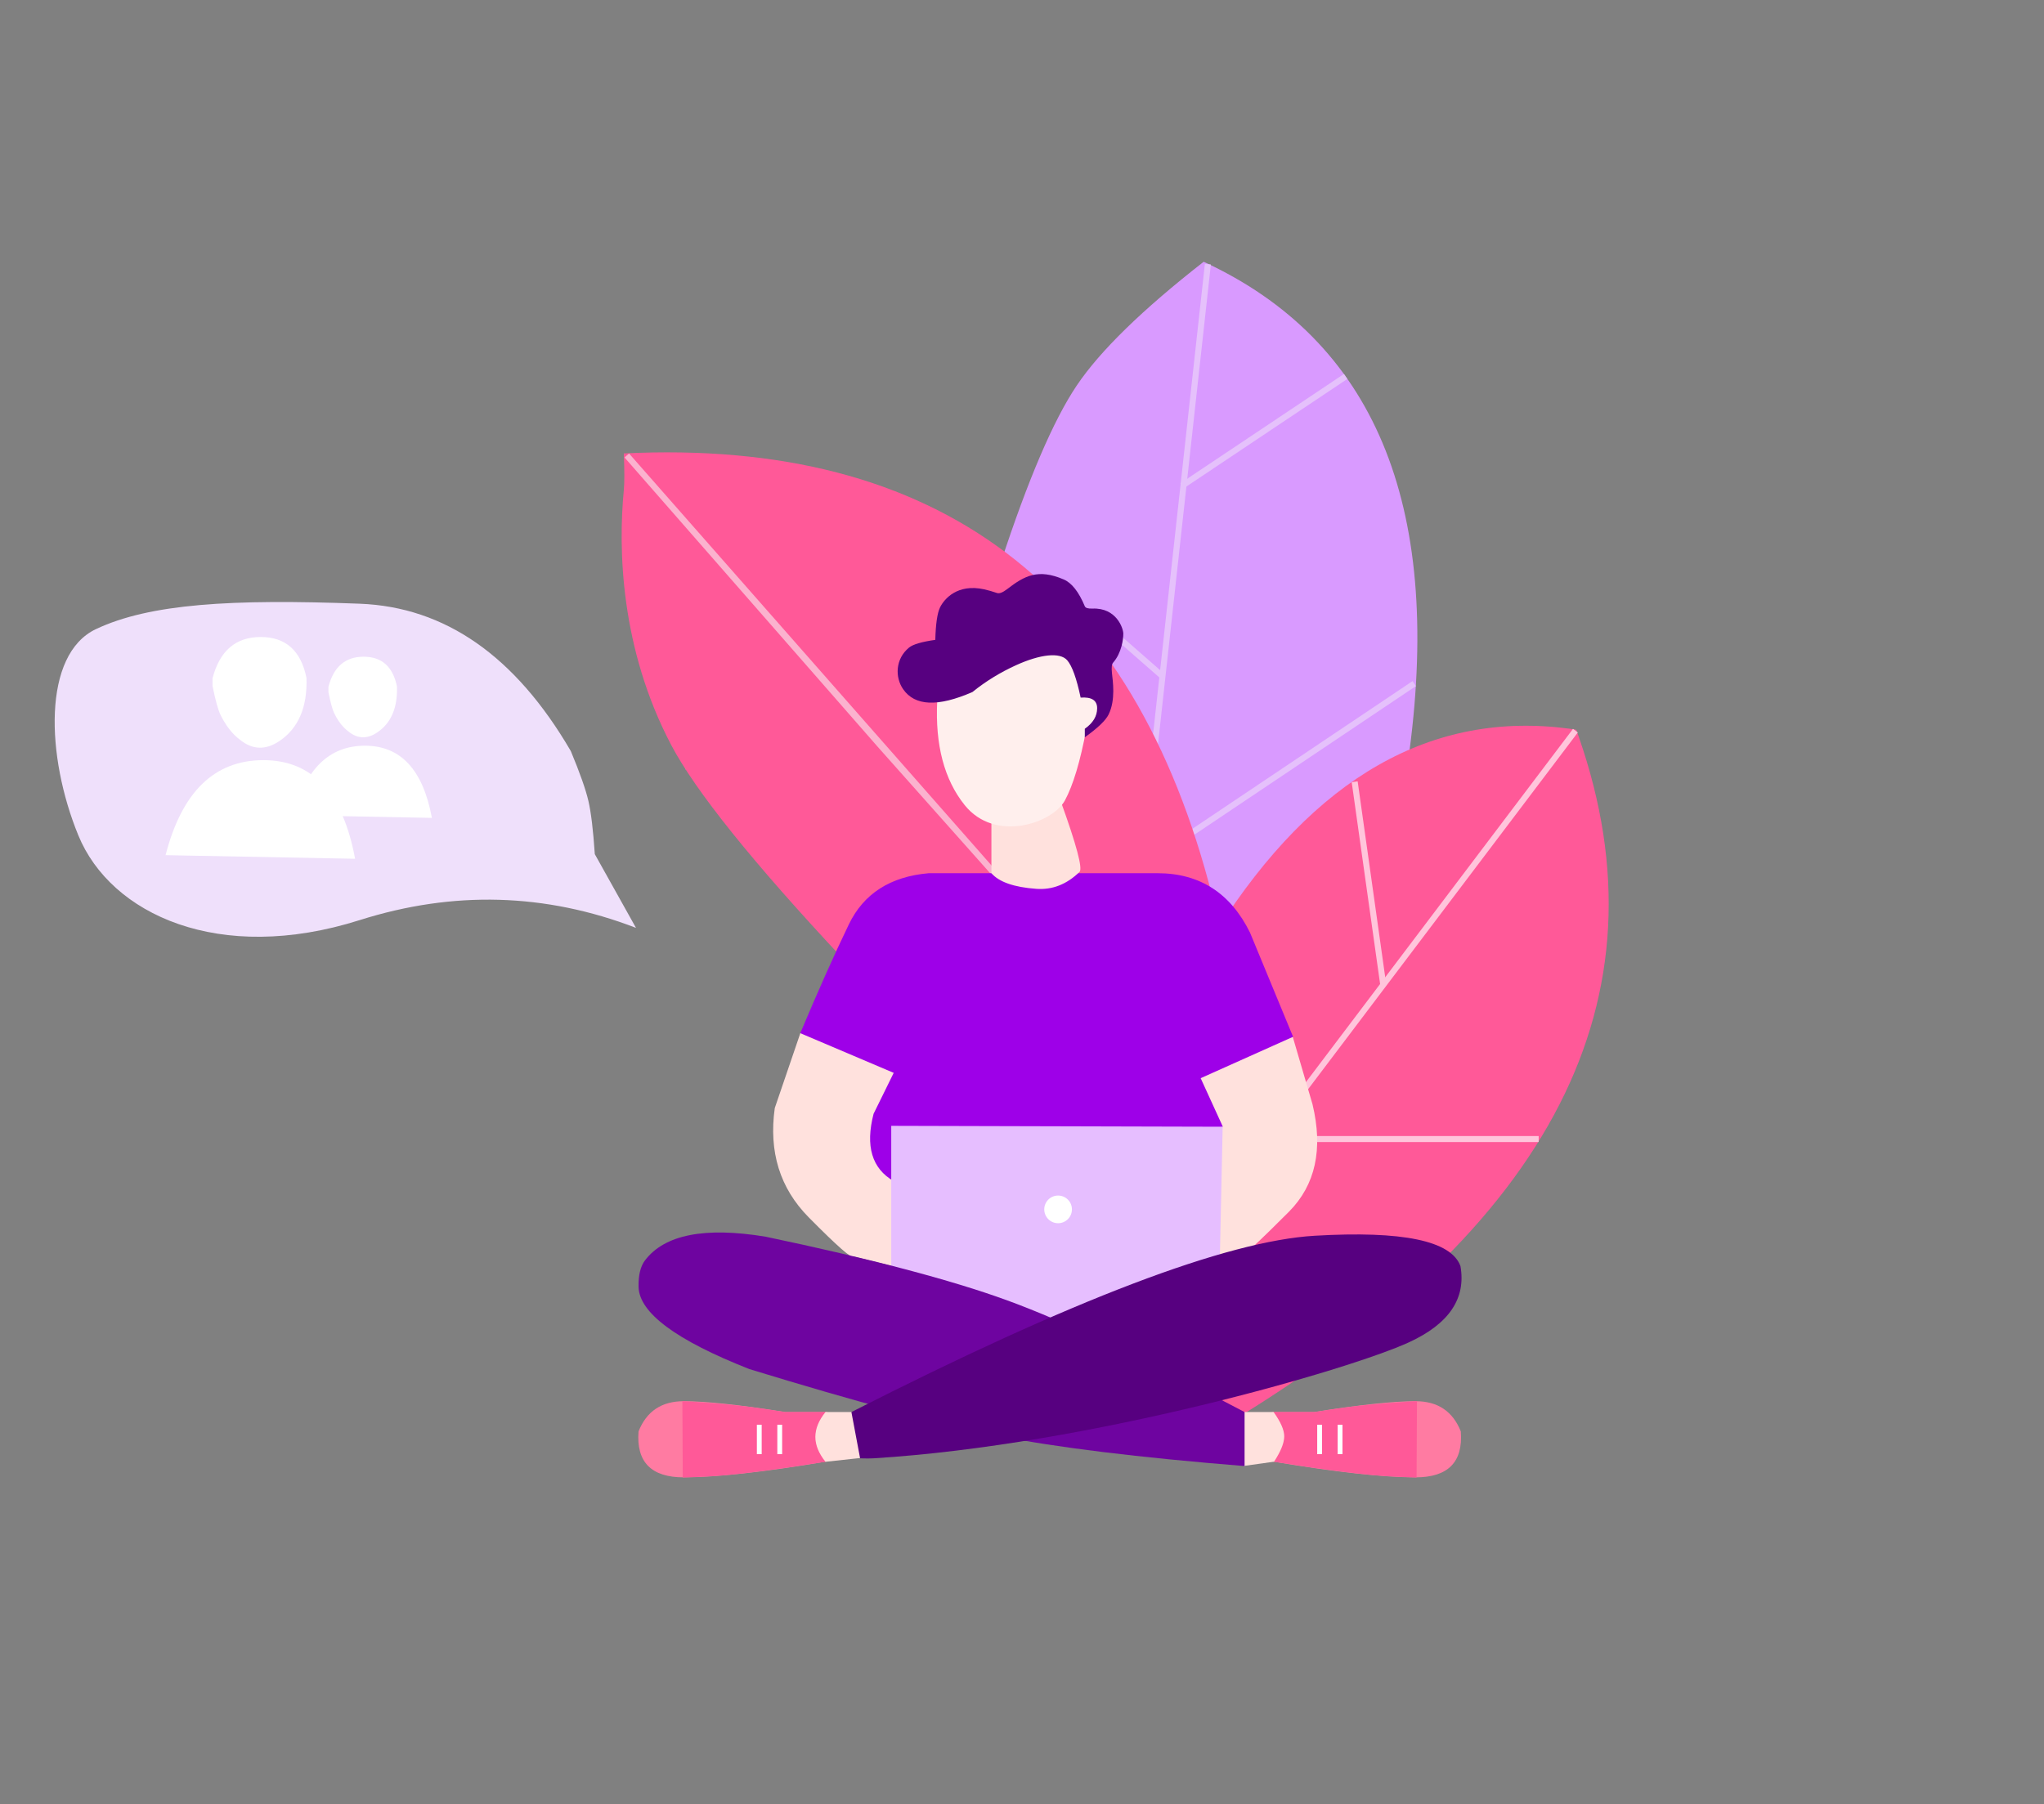 <?xml version="1.0" encoding="UTF-8"?>
<svg width="1699px" height="1500px" viewBox="0 0 1699 1500" version="1.1" xmlns="http://www.w3.org/2000/svg" xmlns:xlink="http://www.w3.org/1999/xlink">
    <rect x="0" y="0" width="1699" height="1500" fill="#808080" stroke="none"/>
    <!-- Generator: Sketch 52.5 (67469) - http://www.bohemiancoding.com/sketch -->
    <title>looperchat</title>
    <desc>Created with Sketch.</desc>
    <g id="looperchat" stroke="none" stroke-width="1" fill="none" fill-rule="evenodd">
        <g id="all" transform="translate(45, 217)">
            <g id="leaf" transform="translate(524, 0)">
                <path d="M262.641,251.548 C285.501,181.664 306.625,132.32 326.012,103.515 C345.398,74.71 380.565,40.417 431.512,0.636 C572.728,65.92 629.741,201.527 602.551,407.455 C575.361,613.383 468.618,614.898 282.324,412 L262.641,251.548 Z" id="Path-240" fill="#D99AFF"></path>
                <path d="M0.676,420.363 L162.344,402.326" id="Path-239" stroke="#FFA9CA" stroke-width="5"></path>
                <path d="M435.004,2.619 L389.914,412" id="Path-241" stroke="#E5C1FB" stroke-width="5"></path>
                <path d="M413.523,186.924 L549.513,96" id="Path-242" stroke="#E5C1FB" stroke-width="5"></path>
                <path d="M418.387,477.6 L606.536,351.347" id="Path-243" stroke="#E5C1FB" stroke-width="5"></path>
                <path d="M396.605,344.623 L352.473,306" id="Path-244" stroke="#E5C1FB" stroke-width="5"></path>
            </g>
            <g id="leaf" transform="translate(471, 159)">
                <path d="M185.441,422 C109.875,341.221 62.02,281.663 41.875,243.326 C-0.283,163.096 -2.227,80.669 2.544,31.318 C3.099,25.577 3.099,15.471 2.544,1 C263.148,-11.79 426.234,111.127 491.805,369.751 C492.933,374.203 494.54,380.721 496.625,389.305 L185.441,422 Z" id="Path-237" fill="#FF5998"></path>
                <polygon id="Path-238" stroke="#FBB2CE" stroke-width="5" points="5.002 2.688 215.504 243.326 322.781 363.954"></polygon>
            </g>
            <g id="leaf" transform="translate(908, 386)">
                <path d="M352.098,2.918 C237.363,-12.543 139.6,43.151 58.809,170 C-21.983,296.849 -18.922,433.638 67.992,580.367 C337.742,417.243 434.887,227.121 359.426,10 C358.941,8.604 358.219,6.529 357.261,3.775 L352.098,2.918 Z" id="Path-245" fill="#FF5998"></path>
                <path d="M134.312,344.02 L325.961,344.02" id="Path-246" stroke="#FFC5DB" stroke-width="5"></path>
                <path d="M127.09,308 L356.5,4.5" id="Path-247" stroke="#FFC5DB" stroke-width="5"></path>
                <path d="M196.747,215.549 L173.031,46.98" id="Path-248" stroke="#FFC5DB" stroke-width="5"></path>
            </g>
            <path d="M620.377,641.63 L599,704.264 C593.909,740.619 603.273,770.865 627.094,795 C650.914,819.135 663.339,830.014 664.367,827.637 L696.637,835.646 L696.637,742.998 C691.241,716.228 695.667,695.036 709.914,679.422 C724.161,663.807 697.903,649.667 631.139,637 L620.377,641.63 Z" id="Path-224" fill="#FFE1DD"></path>
            <path d="M1029.545,645 L1045.963,701.075 C1054.945,738.435 1048.436,768.211 1026.438,790.401 C1004.439,812.592 985.049,830.707 968.269,844.745 L970.226,719.521 L951.011,679.422 L1021.61,646 L1029.545,645 Z" id="Path-225" fill="#FFE1DD"></path>
            <path d="M620.213,642 L697.865,675 L681.143,709 C674.178,735.922 679.752,754.589 697.865,765 C715.979,775.411 807.174,760.343 971.453,719.795 L953.016,679.422 L1029.824,645 L994.01,558.348 C977.751,525.449 952.133,509 917.158,509 C882.183,509 818.796,509 726.998,509 C695.05,511.773 672.904,525.967 660.561,551.58 C648.217,577.193 634.768,607.333 620.213,642 Z" id="Path-223" fill="#9E00E8"></path>
            <path d="M695.809,719.043 L695.809,835.646 C761.762,854.011 805.003,868.463 825.531,879 C827.784,880.156 829.891,880.026 831.853,878.608 C842.46,870.94 888.172,854.007 968.986,827.807 L971.297,719.784 L695.809,719.043 Z" id="Path-226" fill="#E6BEFF"></path>
            <circle id="Oval" fill="#FFFFFF" cx="834.5" cy="788.5" r="11.5"></circle>
            <path d="M779.07,509 C785.454,516.333 797.91,520.667 816.436,522 C829.742,522.958 841.699,518.266 852.307,507.926 C855.081,505.222 849.842,485.538 836.59,448.875 C826.271,457.181 817.731,462.222 810.971,464 C804.21,465.778 793.577,465.778 779.07,464 L779.07,509 Z" id="Path-222" fill="#FFE1DD"></path>
            <path d="M734.016,366.063 C732.272,402.417 739.863,431.161 756.789,452.297 C782.178,484 830.006,467.412 840.207,448.418 C847.008,435.755 852.897,416.161 857.876,389.637 L871.928,377.031 L871.928,350 L840.207,320 L785.834,331.339 L756.789,356 L734.016,366.063 Z" id="Path-221" fill="#FFEFED"></path>
            <path d="M799.689,336 C786.443,342.005 774.32,349.456 763.32,358.354 C734.651,370.885 715.443,370.1 705.695,356 C698.871,346.129 699.11,330.872 710.576,321.426 C713.851,318.728 721.136,316.586 732.432,315 C732.787,301.667 734.102,292.667 736.377,288 C739.789,281 750.807,268.027 773.15,273 C776.39,273.721 779.944,274.742 783.814,276.064 C785.713,276.713 788.516,275.609 792.221,272.753 C806.624,261.65 817.91,255.586 839.238,264.793 C845.876,267.658 851.7,275.085 856.71,287.072 C857.303,288.491 859.435,289.127 863.108,288.982 C883.073,288.193 888.707,305.46 888.707,309.885 C888.707,314.309 887.387,325.827 880.18,334 C879.101,335.224 878.798,338.103 879.271,342.639 C879.948,349.136 882.481,364.85 876.494,377.031 C874.07,381.964 867.475,388.287 856.71,396 L856.71,388.918 C863.545,384.095 866.963,378.403 866.963,371.842 C866.963,365.281 862.391,362.333 853.246,363 C849.871,347.043 846.16,336.709 842.113,332 C836.098,325 819.559,326.992 799.689,336 Z" id="Path-220" fill="#570080"></path>
            <g id="shoe" transform="translate(485, 947)">
                <path d="M157.885,10 L122.846,10 C84.904,3.988 56.736,0.982 38.34,0.982 C19.944,0.982 7.419,9.355 0.764,26.1 C-1.215,51.563 11.31,64.295 38.34,64.295 C65.37,64.295 104.86,59.926 156.812,51.189 L153.34,32.639 L157.885,10 Z" id="Path-230" fill="#FF7BA2"></path>
                <path d="M37.197,1.041 L37.524,64.401 C52.684,63.917 65.627,63.166 76.351,62.146 C87.075,61.126 103.096,59.122 124.415,56.134 L156.339,51.253 C150.649,43.693 147.804,36.968 147.804,31.079 C147.804,25.19 150.649,18.163 156.339,10 L122.002,10 C106.675,7.516 93.602,5.69 82.783,4.521 C71.964,3.353 57.388,2.193 39.055,1.041" id="Path-231" fill="#FF5998"></path>
                <path d="M101.12,20.554 L101.12,45" id="Path-232" stroke="#FFFFFF" stroke-width="4"></path>
                <path d="M118.12,20.554 L118.12,45" id="Path-232-Copy" stroke="#FFFFFF" stroke-width="4"></path>
            </g>
            <g id="shoe-copy" transform="translate(1091, 979.5) scale(-1, 1) translate(-1091, -979.5) translate(1012, 947)">
                <path d="M157.885,10 L122.846,10 C84.904,3.988 56.736,0.982 38.34,0.982 C19.944,0.982 7.419,9.355 0.764,26.1 C-1.215,51.563 11.31,64.295 38.34,64.295 C65.37,64.295 104.86,59.926 156.812,51.189 L153.34,32.639 L157.885,10 Z" id="Path-230" fill="#FF7BA2"></path>
                <path d="M37.197,1.041 L37.524,64.401 C52.684,63.917 65.627,63.166 76.351,62.146 C87.075,61.126 103.096,59.122 124.415,56.134 L156.339,51.253 C150.649,43.693 147.804,36.968 147.804,31.079 C147.804,25.19 150.649,18.163 156.339,10 L122.002,10 C106.675,7.516 93.602,5.69 82.783,4.521 C71.964,3.353 57.388,2.193 39.055,1.041" id="Path-231" fill="#FF5998"></path>
                <path d="M101.12,20.554 L101.12,45" id="Path-232" stroke="#FFFFFF" stroke-width="4"></path>
                <path d="M118.12,20.554 L118.12,45" id="Path-232-Copy" stroke="#FFFFFF" stroke-width="4"></path>
            </g>
            <path d="M988.811,1001.812 L1014.039,998.274 C1019.654,989.49 1022.462,982.457 1022.462,977.175 C1022.462,971.893 1019.507,965.168 1013.598,957 L988.811,957 L988.811,1001.812 Z" id="Path-233" fill="#FFE1DD"></path>
            <path d="M663.93,957 L641.172,957 C635.566,963.857 632.764,970.738 632.764,977.643 C632.764,984.548 635.566,991.451 641.172,998.352 L670.522,995.168 L663.93,957 Z" id="Path-229" fill="#FFE1DD"></path>
            <path d="M989.508,957 C904.104,911.889 838.195,880.889 791.779,864 C745.364,847.111 678.59,829.52 591.459,811.225 C540.912,802.887 507.478,809.432 491.156,830.859 C487.415,835.771 485.62,843.057 485.772,852.718 C486.112,874.371 516.799,897.219 577.834,921.262 C667.283,948.674 736.244,967.195 784.719,976.824 C833.193,986.454 901.456,994.815 989.508,1001.908 L989.508,957 Z" id="Path-227" fill="#6E04A0"></path>
            <path d="M662.699,957 C846.368,863.555 974.736,814.693 1047.803,810.416 C1120.869,806.139 1161.251,814.549 1168.947,835.646 C1173.726,862.562 1159.467,883.68 1126.172,899.002 C1077.162,921.555 861.784,984.327 680.77,995.489 C678.472,995.631 674.86,995.631 669.934,995.489 L662.699,957 Z" id="Path-228" fill="#570080"></path>
            <path d="M449.406,493.149 L483.641,554.447 C408.422,525.482 331.859,523.333 253.953,548 C137.094,585 47.078,543.2 20.141,477.6 C-6.797,412 -9.852,327.064 34.859,306 C79.57,284.936 147.43,280.871 253.953,284.936 C324.969,287.645 383.471,328.485 429.461,407.455 C436.991,425.542 441.865,439.349 444.082,448.875 C446.299,458.401 448.074,473.159 449.406,493.149 Z" id="Path-234" fill="#EFE0FB"></path>
            <g id="user" transform="translate(92, 312)" fill="#FFFFFF">
                <path d="M0.625,182 L158.16,185 C148.03,130.333 122.63,103 81.959,103 C41.288,103 14.177,129.333 0.625,182 Z" id="Path-235"></path>
                <path d="M39.645,35.01 C45.586,12.084 58.937,0.621 79.697,0.621 C100.458,0.621 113.143,11.958 117.752,34.631 C118.55,58.877 111.109,76.333 95.428,87 C83.921,94.827 72.95,94.519 62.515,86.076 C60.736,84.637 53,79.285 46.15,65.031 C44.24,61.056 42.071,53.139 39.645,41.281" id="Path-236"></path>
            </g>
            <g id="user-copy" transform="translate(199, 329)" fill="#FFFFFF">
                <path d="M0,131.805 L115,134 C107.605,94 89.063,74 59.373,74 C29.684,74 9.893,93.268 0,131.805 Z" id="Path-235"></path>
                <path d="M29,25.037 C33.333,8.346 43.068,1.58923689e-15 58.207,0 C73.346,0 82.596,8.254 85.958,24.761 C86.54,42.413 81.113,55.122 69.678,62.888 C61.287,68.586 53.287,68.362 45.678,62.215 C44.38,61.167 38.739,57.271 33.744,46.894 C32.351,43.999 30.77,38.235 29,29.602" id="Path-236"></path>
            </g>
        </g>
    </g>
</svg>